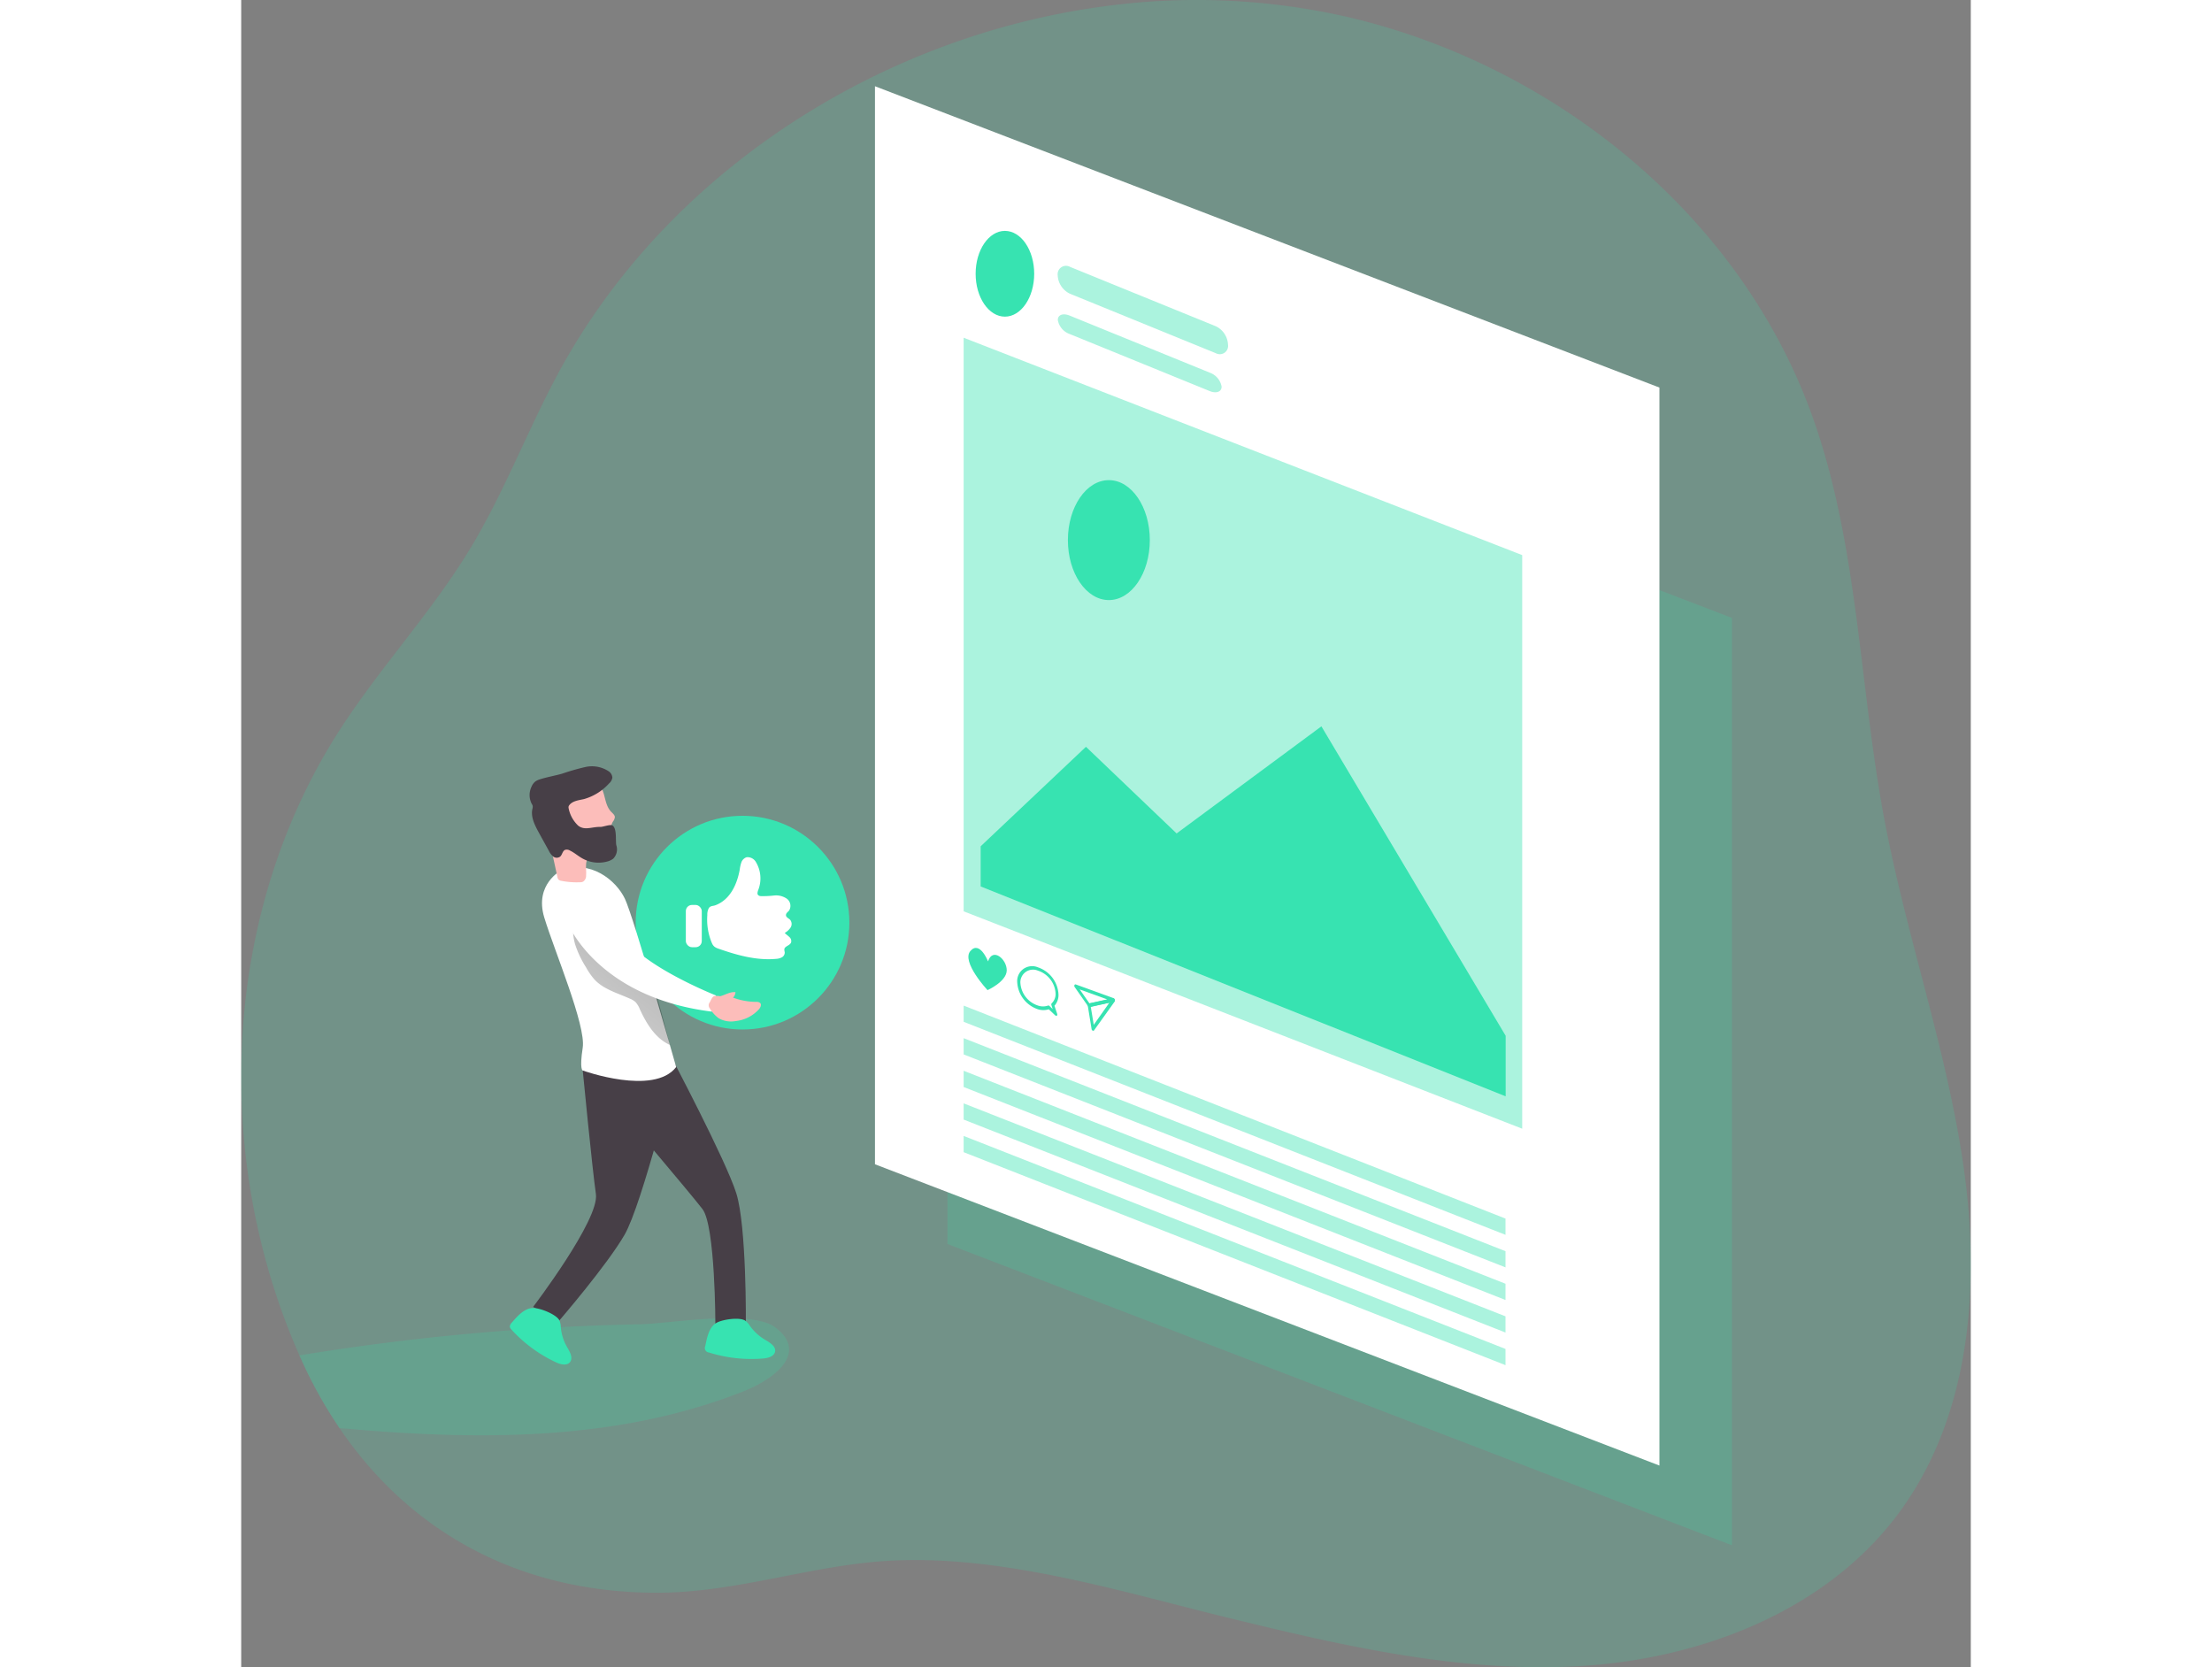 <svg id="Layer_1" data-name="Layer 1" xmlns="http://www.w3.org/2000/svg" xmlns:xlink="http://www.w3.org/1999/xlink" viewBox="0 0 333.14 321.12" width="406" height="306" class="illustration styles_illustrationTablet__1DWOa"><rect x="0" y="0" width="333.14" height="321.12" fill="#808080" stroke="none"/><defs><linearGradient id="linear-gradient" x1="135.1" y1="166.9" x2="87.28" y2="105.14" gradientTransform="matrix(1, 0, 0, -1, 0, 352)" gradientUnits="userSpaceOnUse"><stop offset="0.01"></stop><stop offset="0.08" stop-opacity="0.69"></stop><stop offset="0.21" stop-opacity="0.32"></stop><stop offset="1" stop-opacity="0"></stop></linearGradient></defs><title>14</title><path d="M361.61,312.06c-13.91,18.76-37.83,28-61.15,29.43s-46.45-4-69.14-9.57c-20.29-5-42.48-11.78-63.61-10.73-15.31.75-29.93,6.25-45.55,6.19-26.11-.09-47.17-11.53-60.88-31.72a87.85,87.85,0,0,1-7.71-14,.68.68,0,0,0-.11-.25c-16.88-38.41-14.84-85.62,8.38-121,7.72-11.77,17.39-22.19,24.67-34.23,6.54-10.82,11-22.75,17-33.86,20.93-38.61,61.85-64.78,105.18-70.52a130.84,130.84,0,0,1,45.8,1.85c39.88,8.94,75.7,37.47,90,75.77,9.32,25,9.4,52.4,14.3,78.65,4.24,22.72,12.14,44.69,15.37,67.57S375.38,293.49,361.61,312.06Z" transform="translate(-42.36 -20.6)" fill="#37e3b1" opacity="0.18" style="isolation: isolate;"></path><path d="M139.07,288.6c-24.49,9.68-51.29,9.47-77.79,7.06a87.85,87.85,0,0,1-7.71-14,460.76,460.76,0,0,1,65.81-6c5.15-.1,21.15-2.89,25.8.57C151.64,281.05,145.32,286.13,139.07,288.6Z" transform="translate(-42.36 -20.6)" fill="#37e3b1" opacity="0.18" style="isolation: isolate;"></path><polygon points="287.14 297.64 136.04 239.61 136.04 60.99 287.14 119.02 287.14 297.64" fill="#37e3b1" opacity="0.18" style="isolation: isolate;"></polygon><path d="M124.93,223.67s10.78,20.37,12.79,26.77,1.84,25.26,1.84,25.26h-5.87s0-19-2.49-22.23-16.37-19.57-16.37-19.57Z" transform="translate(-42.36 -20.6)" fill="#473f47"></path><path d="M126.13,226.12s-6.54,26.42-9.92,32.29S103.58,275,103.58,275l-5-2.67s12.81-16.81,12.1-21.74-2.53-23.75-2.53-23.75S117.19,221.94,126.13,226.12Z" transform="translate(-42.36 -20.6)" fill="#473f47"></path><circle cx="96.56" cy="177.71" r="20.58" fill="#37e3b1"></circle><path d="M104,188.24s-5.21,2.66-3.27,9.07,8.07,20.81,7.41,25.08,0,4.4,0,4.4,13.69,4.94,18-.67c0,0-8.15-28.81-9.88-32.42S109.58,186.12,104,188.24Z" transform="translate(-42.36 -20.6)" fill="#fff"></path><path d="M106.67,202.47a19.48,19.48,0,0,0,2.12,4.47,12.81,12.81,0,0,0,1.61,2.32c1.76,1.89,4.4,2.61,6.76,3.66a3.75,3.75,0,0,1,1.15.69,4.44,4.44,0,0,1,.82,1.35c1.28,2.8,3,5.64,5.81,6.91-1.15-4.42-2.3-8.83-3.64-13.19a7.39,7.39,0,0,0-.94-2.2,7.81,7.81,0,0,0-1.83-1.66c-3-2.17-5.87-4.37-8.85-6.5-1-.72-2.08-1.54-2.94-.23C106,199.23,106.33,201.26,106.67,202.47Z" transform="translate(-42.36 -20.6)" fill="url(#linear-gradient)"></path><path d="M113.66,177c.3.3.67.61.67,1a1.81,1.81,0,0,1-.38.86c-.9,1.54-.08,3.73-1.16,5.13a3,3,0,0,1-1.57,1,5.48,5.48,0,0,0-1.77.57,2.21,2.21,0,0,0-.66,1.55c-.06.69.06,1.39,0,2.09a1.37,1.37,0,0,1-.58,1.21,1.28,1.28,0,0,1-.61.12,15.09,15.09,0,0,1-3.61-.28,1.14,1.14,0,0,1-.47-.19,1,1,0,0,1-.26-.57c-.51-2.31-1-4.63-1.55-6.94a16.47,16.47,0,0,0-1.12-2.41,8.1,8.1,0,0,1-.41-3.62,7,7,0,0,1,.92-2.59,5.3,5.3,0,0,1,1.64-1.88,6.38,6.38,0,0,1,1.64-.68c2-.61,5.09-1.43,6.81.27C112.63,173.05,112.17,175.51,113.66,177Z" transform="translate(-42.36 -20.6)" fill="#fcbdba"></path><path d="M113.86,179.59c-.42-.26-1.8.29-2.3.28-1.63-.05-3,.75-4.28-.23a6.23,6.23,0,0,1-1.87-3.44.74.74,0,0,1,0-.21.55.55,0,0,1,.1-.25c.61-.88,1.84-1,2.88-1.23a10.3,10.3,0,0,0,4.81-3,1.84,1.84,0,0,0,.65-1.14,1.61,1.61,0,0,0-.77-1.25,5.84,5.84,0,0,0-4.46-.78,45.46,45.46,0,0,0-4.46,1.28c-1.41.4-2.87.64-4.28,1.09a3.21,3.21,0,0,0-.84.39,2.47,2.47,0,0,0-.75,1,3.69,3.69,0,0,0,0,3.27,1.32,1.32,0,0,1,.22.5,1.51,1.51,0,0,1-.06.52c-.35,1.53.42,3.06,1.16,4.44l2,3.63a3.27,3.27,0,0,0,.86,1.13,1.11,1.11,0,0,0,1.32,0c.4-.34.42-1,.9-1.28a1.14,1.14,0,0,1,1,.12c.86.41,1.57,1.06,2.4,1.52a6.35,6.35,0,0,0,4.75.59A3.33,3.33,0,0,0,114,186a2.54,2.54,0,0,0,.6-2.63C114.44,182.4,114.75,180.14,113.86,179.59Z" transform="translate(-42.36 -20.6)" fill="#473f47"></path><path d="M105.18,198.28s5.61,14.41,27.84,17.17l.8-3.11s-14.85-5.87-18-11.83a38.81,38.81,0,0,1-2.38-5.21,4.9,4.9,0,0,0-6.19-3.12c-.22.08-.44.17-.65.27C105,193.33,104,195,105.18,198.28Z" transform="translate(-42.36 -20.6)" fill="#fff"></path><path d="M137.56,211.7a1.59,1.59,0,0,1-.47,1.05,13.09,13.09,0,0,0,4.46.82,1.09,1.09,0,0,1,.78.22c.29.32.06.84-.22,1.17a7,7,0,0,1-4.48,2.3,4.84,4.84,0,0,1-3.29-.53,6.29,6.29,0,0,1-1.72-1.91.91.91,0,0,1,0-1.18c.18-.33.43-1,.8-1.16a3,3,0,0,1,1.19,0C135.59,212.24,136.51,211.59,137.56,211.7Z" transform="translate(-42.36 -20.6)" fill="#fcbdba"></path><path d="M94.47,275.36a1.15,1.15,0,0,0-.37.77,1.1,1.1,0,0,0,.37.63A27.2,27.2,0,0,0,103,283c.88.42,2.1.71,2.7-.06s0-1.93-.54-2.82a9.28,9.28,0,0,1-1.24-3.86,3.52,3.52,0,0,0-.28-1.36c-.62-1.16-3.71-2.37-5-2.36C96.91,272.51,95.51,274.17,94.47,275.36Z" transform="translate(-42.36 -20.6)" fill="#37e3b1"></path><path d="M131.74,279.88a.86.86,0,0,0,.7,1.22,27.38,27.38,0,0,0,10.45,1.16c1-.08,2.18-.43,2.31-1.39s-1-1.67-1.87-2.18a9.48,9.48,0,0,1-3-2.74,3.51,3.51,0,0,0-.92-1c-1.11-.7-4.39-.21-5.5.44C132.45,276.19,132.06,278.33,131.74,279.88Z" transform="translate(-42.36 -20.6)" fill="#37e3b1"></path><path d="M133.11,202.44a1.83,1.83,0,0,0,.39.49,2.58,2.58,0,0,0,.83.41c3.53,1.23,7.24,2.28,11,1.95a2.72,2.72,0,0,0,1.15-.29,1.06,1.06,0,0,0,.57-1,2.74,2.74,0,0,1-.08-.5c0-.64,1-.74,1.29-1.33a1,1,0,0,0-.31-1.08c-.28-.29-.63-.5-.9-.8a3.22,3.22,0,0,0,1.14-1.06,1.28,1.28,0,0,0-.09-1.46c-.28-.3-.78-.46-.81-.87s.35-.62.59-.91a1.71,1.71,0,0,0-.41-2.28,3.65,3.65,0,0,0-2.44-.63,18.36,18.36,0,0,1-2.57.12.75.75,0,0,1-.56-.23c-.18-.23-.07-.56,0-.83a6.12,6.12,0,0,0-.39-5.48,1.85,1.85,0,0,0-1.8-.95,1.6,1.6,0,0,0-1,.95,6.67,6.67,0,0,0-.32,1.39c-.5,2.83-1.84,5.85-4.7,6.91-.49.18-.92.08-1.25.53a2.58,2.58,0,0,0-.3,1.36,11.58,11.58,0,0,0,.84,5.3Z" transform="translate(-42.36 -20.6)" fill="#fff"></path><rect x="85.64" y="174.3" width="3.07" height="8.14" rx="1.18" fill="#fff"></rect><polygon points="273.17 282.28 122.07 224.25 122.07 16.61 273.17 74.65 273.17 282.28" fill="#fff"></polygon><polygon points="246.74 217.4 139.15 175.53 139.15 65.05 246.74 106.92 246.74 217.4" fill="#37e3b1" opacity="0.42" style="isolation: isolate;"></polygon><polygon points="142.43 163 162.71 143.84 180.17 160.53 208.06 139.9 243.55 199.5 243.55 211.16 142.43 170.74 142.43 163" fill="#37e3b1"></polygon><ellipse cx="167.12" cy="104.03" rx="7.89" ry="11.55" fill="#37e3b1"></ellipse><ellipse cx="147.1" cy="52.73" rx="5.64" ry="8.26" fill="#37e3b1"></ellipse><path d="M230.06,88.62,202,77.18a4.11,4.11,0,0,1-2.37-3.54h0A1.61,1.61,0,0,1,202,72l28.1,11.45A4.11,4.11,0,0,1,232.43,87h0a1.59,1.59,0,0,1-1.36,1.81A1.62,1.62,0,0,1,230.06,88.62Z" transform="translate(-42.36 -20.6)" fill="#37e3b1" opacity="0.42" style="isolation: isolate;"></path><path d="M228.92,95.93l-27-11a3.5,3.5,0,0,1-2.27-2.7h0c0-1,1-1.36,2.27-.85l27,11a3.5,3.5,0,0,1,2.28,2.7h0C231.2,96.06,230.18,96.44,228.92,95.93Z" transform="translate(-42.36 -20.6)" fill="#37e3b1" opacity="0.42" style="isolation: isolate;"></path><polygon points="243.52 237.84 139.15 196.81 139.15 193.69 243.52 234.71 243.52 237.84" fill="#37e3b1" opacity="0.42" style="isolation: isolate;"></polygon><polygon points="243.52 244.11 139.15 203.09 139.15 199.96 243.52 240.99 243.52 244.11" fill="#37e3b1" opacity="0.42" style="isolation: isolate;"></polygon><polygon points="243.52 250.39 139.15 209.37 139.15 206.24 243.52 247.26 243.52 250.39" fill="#37e3b1" opacity="0.42" style="isolation: isolate;"></polygon><polygon points="243.52 256.66 139.15 215.64 139.15 212.52 243.52 253.54 243.52 256.66" fill="#37e3b1" opacity="0.42" style="isolation: isolate;"></polygon><polygon points="243.52 262.94 139.15 221.92 139.15 218.79 243.52 259.82 243.52 262.94" fill="#37e3b1" opacity="0.42" style="isolation: isolate;"></polygon><path d="M186.21,205.77s-1.6-4.08-3.4-2,3.3,7.54,3.3,7.54,3.67-1.64,3.7-3.8S187.1,203,186.21,205.77Z" transform="translate(-42.36 -20.6)" fill="#37e3b1"></path><path d="M199.27,216.23a.29.29,0,0,1-.14-.08L197.91,215a3.51,3.51,0,0,1-2.08,0,5.83,5.83,0,0,1-4-5.22,2.87,2.87,0,0,1,2.66-3.08,2.79,2.79,0,0,1,1.34.22,5.81,5.81,0,0,1,3.95,5.22,3.12,3.12,0,0,1-.78,2.18l.52,1.54a.35.35,0,0,1-.06.38A.21.21,0,0,1,199.27,216.23Zm-3.44-8.67a2.43,2.43,0,0,0-3.19,1.27,2.32,2.32,0,0,0-.2,1.07,4.91,4.91,0,0,0,3.39,4.38,2.93,2.93,0,0,0,1.94,0,.25.25,0,0,1,.27.08l.63.6-.25-.75a.38.38,0,0,1,.05-.37,2.45,2.45,0,0,0,.75-1.88A4.91,4.91,0,0,0,195.83,207.56Z" transform="translate(-42.36 -20.6)" fill="#37e3b1"></path><path d="M205.68,214.58a.4.4,0,0,1-.19-.15l-2.57-3.68a.43.43,0,0,1-.07-.41.21.21,0,0,1,.25-.13h0l7.27,2.64a.41.41,0,0,1,.26.36.26.26,0,0,1-.16.32l-4.7,1Zm-1.82-3.41,1.88,2.68,3.42-.76Z" transform="translate(-42.36 -20.6)" fill="#37e3b1"></path><path d="M206.43,219.12h-.06a.45.45,0,0,1-.22-.33l-.74-4.55a.27.27,0,0,1,.16-.33l4.7-1a.31.31,0,0,1,.32.19.4.4,0,0,1,0,.42l-4,5.59A.18.18,0,0,1,206.43,219.12Zm-.43-4.58.57,3.45,3-4.25Z" transform="translate(-42.36 -20.6)" fill="#37e3b1"></path></svg>